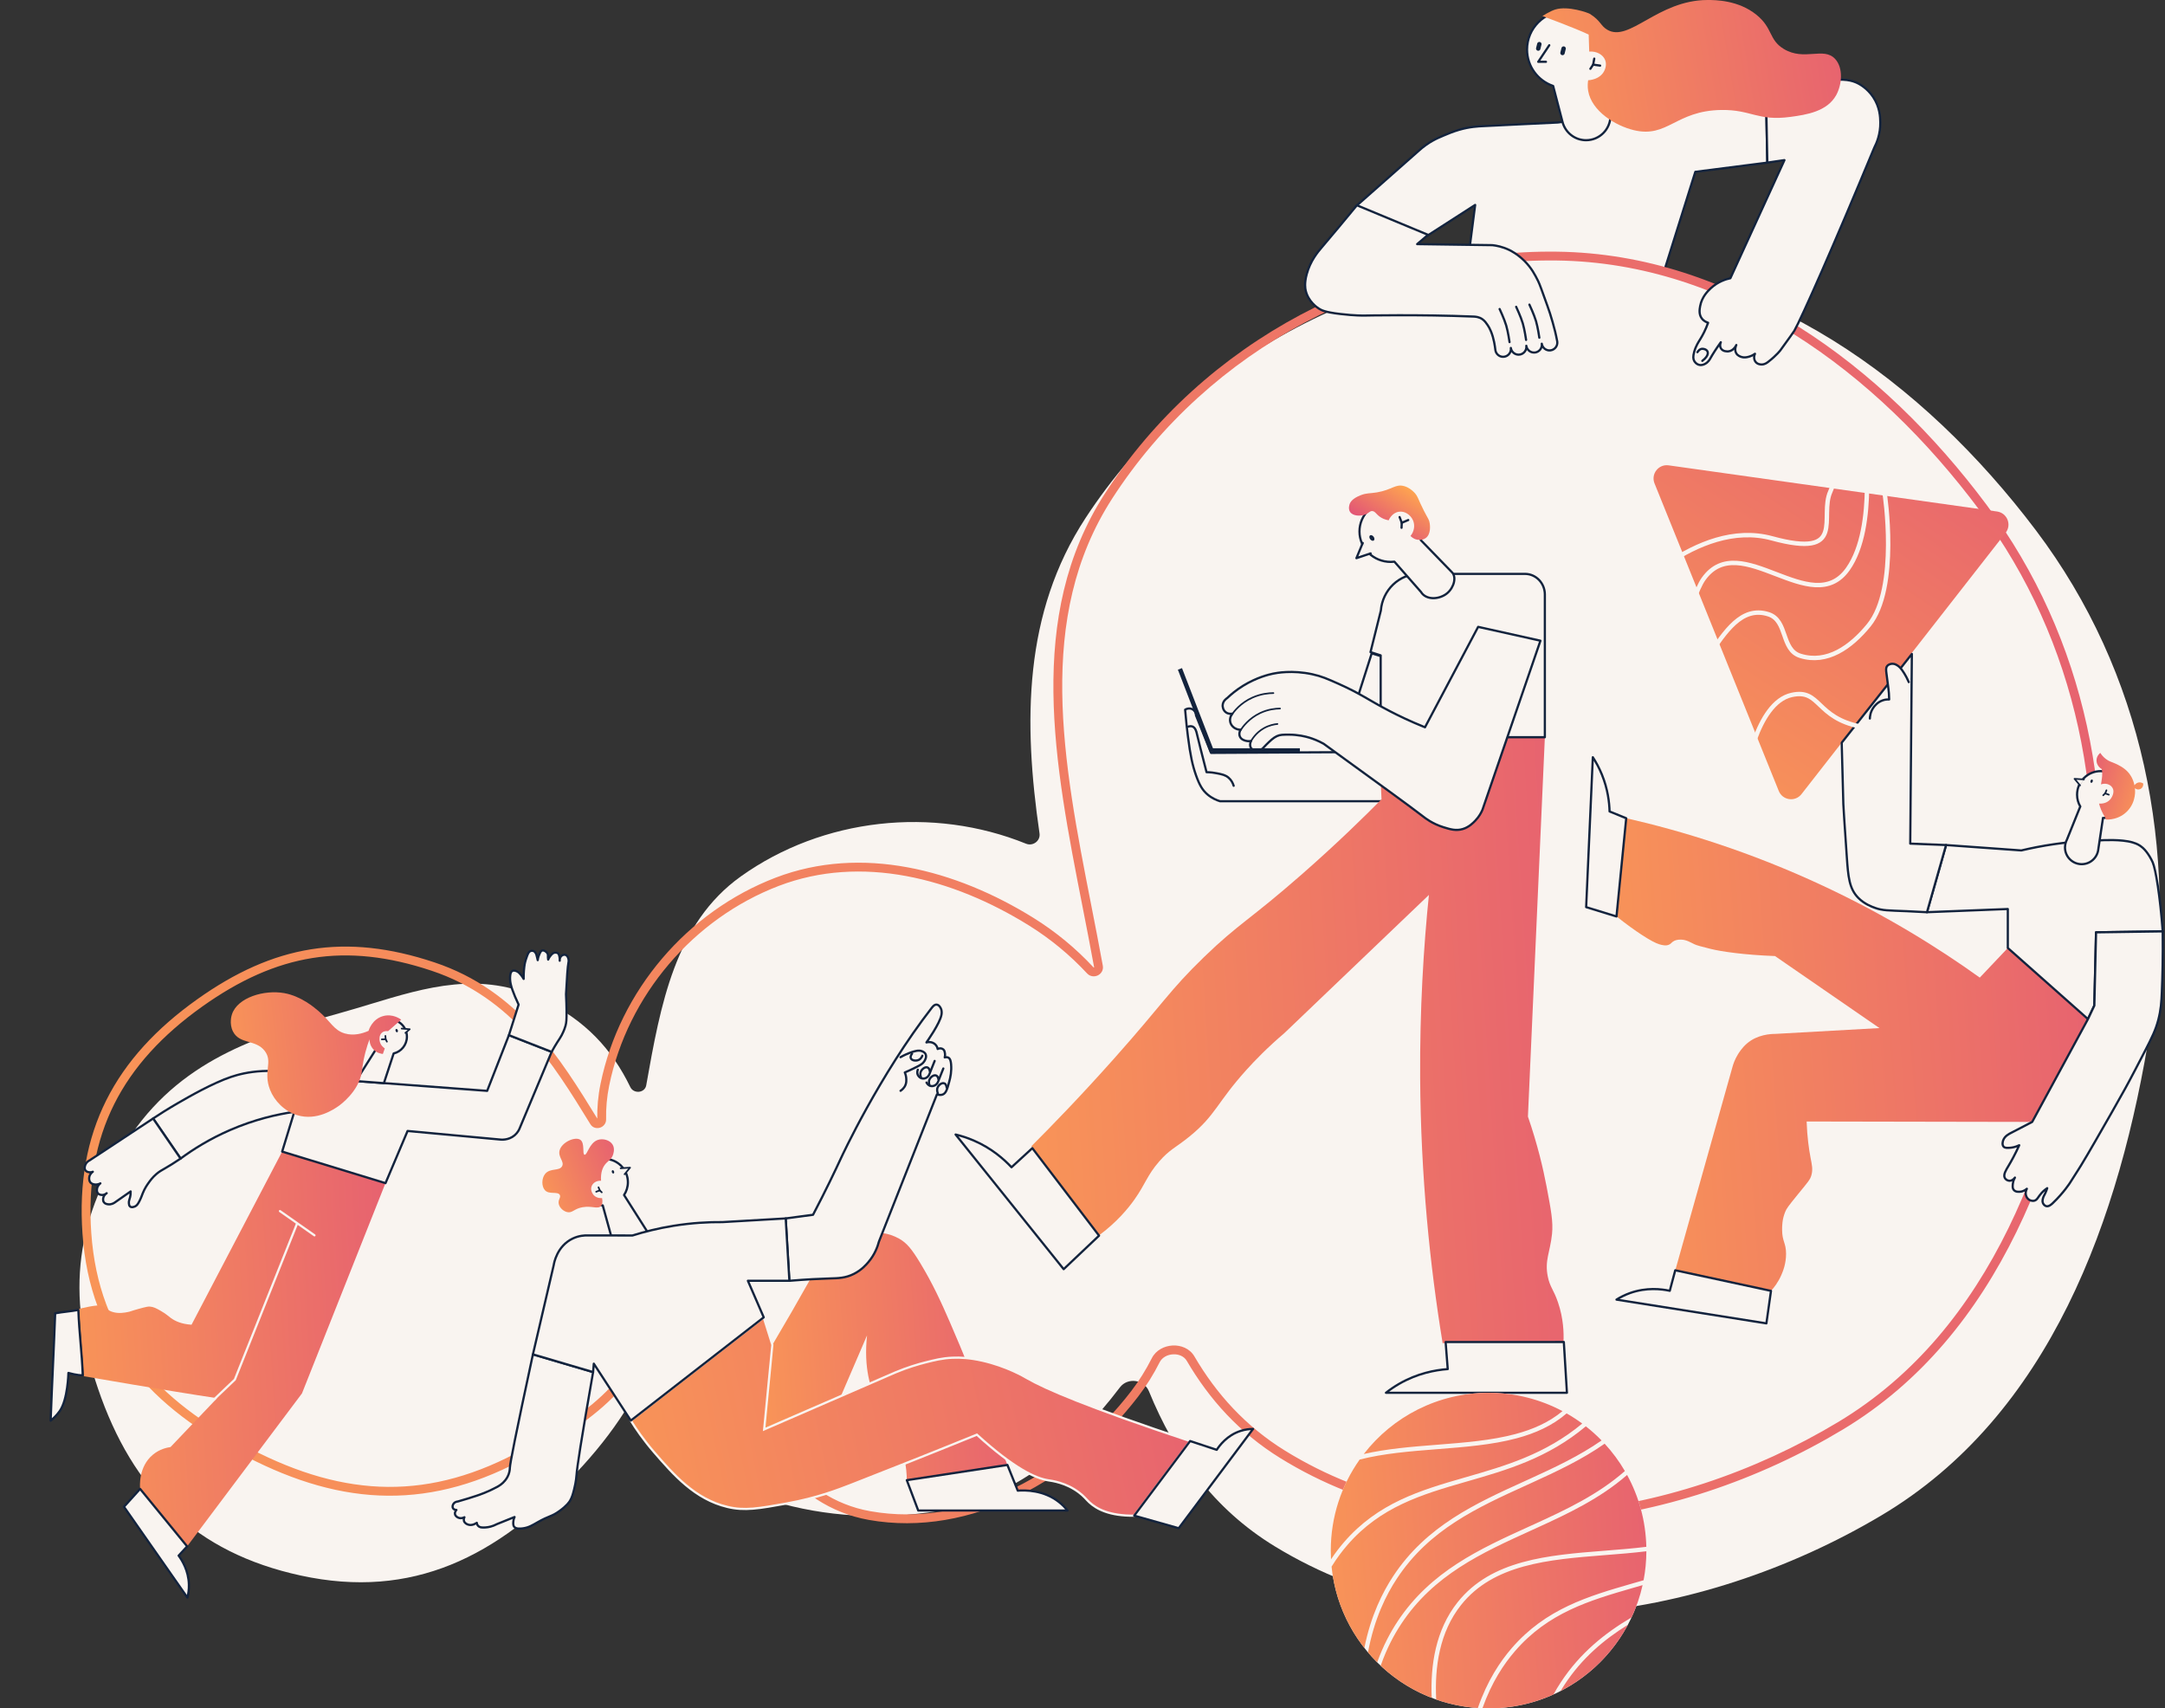 <svg width="981" height="774" viewBox="0 0 981 774" fill="none" xmlns="http://www.w3.org/2000/svg">
<rect x="0" y="0" width="981" height="774" fill="#333333" stroke="none"/>
<path d="M672.192 57.132C678.682 56.842 690.432 56.192 705.872 55.502C727.882 52.542 749.892 49.582 771.902 46.622C781.382 47.812 790.862 48.992 800.342 50.182C800.492 58.012 800.652 65.842 800.802 73.682C789.932 75.072 779.052 76.462 768.182 77.852C762.872 94.752 757.562 111.652 752.262 128.552C722.642 129.632 693.012 130.722 663.392 131.802C665.072 118.812 666.742 105.822 668.422 92.842C661.192 97.492 653.952 102.142 646.722 106.802C635.972 102.332 625.222 97.862 614.462 93.392C623.762 85.172 633.062 76.962 642.372 68.742C645.002 66.292 647.432 64.722 649.172 63.742C650.922 62.762 652.392 62.142 654.262 61.352C655.922 60.652 658.362 59.612 661.142 58.812C665.872 57.432 669.762 57.242 672.192 57.132Z" fill="#F9F4F0" stroke="#13233D" stroke-miterlimit="10" stroke-linejoin="round"/>
<path d="M852.369 686.627C769.372 735.914 659.797 750.763 577.613 700.56C549.768 683.551 532.318 658.949 520.592 630.296C518.398 624.935 510.946 623.939 507.447 628.555C486.355 656.378 459.518 678.848 425.07 684.548C375.474 692.756 319.5 679.225 289.125 639.315C287.582 637.287 284.397 637.354 283.027 639.504C276.978 649.005 269.598 658.284 260.906 667.48C225.233 705.222 187 724.812 136.249 713.796C88.552 703.444 60.119 675.255 44.388 629.052C29.764 586.099 33.905 551.249 59.623 513.868C83.88 478.61 120.276 468.391 154.408 458.866C158.914 457.609 163.359 456.262 167.766 454.928C193.408 447.161 217.736 439.792 245.214 452.638C265.33 462.041 277.392 475.563 285.609 492.508C287.159 495.704 292.192 495.21 292.814 491.712C299.284 455.305 305.851 418.354 335.698 397.053C372.799 370.576 422.683 365.127 464.933 382.249C468.047 383.511 471.513 380.933 471.028 377.609C463.652 327.017 463.757 277.712 491.897 234.676C539.794 161.423 625.231 116.87 712.76 118.022C798.059 119.144 871.306 172.417 922.563 240.342C971.244 304.853 987.068 384.96 974.498 464.874C960.719 552.481 928.787 641.247 852.369 686.627Z" fill="#F9F4F0"/>
<path d="M581.185 658.902L582.237 657.202L581.185 658.902ZM834.025 645.918L832.994 644.204L834.025 645.918ZM514.102 631.54L512.515 630.323L514.102 631.54ZM394.002 686.626L393.652 688.596L394.002 686.626ZM324.336 617.05L322.591 618.026L324.336 617.05ZM311.968 595.609L310.264 596.656L311.968 595.609ZM298.174 587.884L300.151 588.184L298.174 587.884ZM238.546 658.101L237.572 656.354L238.546 658.101ZM112.464 658.101L113.384 656.326L112.464 658.101ZM39.365 558.709L37.37 558.849L39.365 558.709ZM90.496 454.381L89.337 452.751L90.496 454.381ZM196.168 437.887L196.801 435.99L196.168 437.887ZM274.074 491.42L272.114 491.019L274.074 491.42ZM352.125 399.508L352.84 401.375L352.125 399.508ZM467.149 417.498L468.204 415.799L467.149 417.498ZM492.486 410.428L490.523 410.813L492.486 410.428ZM502.305 224.733L500.625 223.648L502.305 224.733ZM705.552 116.02L705.526 118.02L705.552 116.02ZM898.621 230.014L900.224 228.819L898.621 230.014ZM946.413 439.261L944.437 438.954L946.413 439.261ZM494.049 439.652L495.514 438.291L494.049 439.652ZM272.638 507.176L274.638 507.136L272.638 507.176ZM298.576 584.828L296.588 584.609L298.576 584.828ZM539.476 615.521L537.75 616.531L539.476 615.521ZM523.675 616.27L525.461 617.169L523.675 616.27ZM580.133 660.603C656.601 707.908 758.271 693.809 835.056 647.632L832.994 644.204C757.025 689.891 657.025 703.467 582.237 657.202L580.133 660.603ZM537.75 616.531C547.987 634.024 561.593 649.134 580.133 660.603L582.237 657.202C564.322 646.119 551.153 631.516 541.202 614.511L537.75 616.531ZM515.689 632.757C519.5 627.788 522.738 622.576 525.461 617.169L521.888 615.37C519.274 620.561 516.169 625.559 512.515 630.323L515.689 632.757ZM393.652 688.596C440.085 696.849 487.031 670.129 515.689 632.757L512.515 630.323C484.425 666.953 438.835 692.564 394.352 684.657L393.652 688.596ZM322.591 618.026C331.367 633.724 340.339 649.788 351.442 662.671C362.582 675.595 375.978 685.454 393.652 688.596L394.352 684.657C377.863 681.726 365.226 672.536 354.472 660.059C343.683 647.54 334.904 631.853 326.082 616.074L322.591 618.026ZM310.264 596.656C314.477 603.513 318.514 610.733 322.591 618.026L326.082 616.074C322.013 608.795 317.936 601.502 313.672 594.562L310.264 596.656ZM302.567 584.386C305.169 588.491 307.756 592.574 310.264 596.656L313.672 594.562C311.147 590.452 308.545 586.346 305.946 582.245L302.567 584.386ZM296.588 584.609C296.479 585.589 296.35 586.58 296.197 587.583L300.151 588.184C300.312 587.128 300.449 586.082 300.563 585.047L296.588 584.609ZM296.197 587.583C290.908 622.344 268.769 638.963 237.572 656.354L239.52 659.848C270.896 642.357 294.563 624.914 300.151 588.184L296.197 587.583ZM237.572 656.354C216.254 668.239 196.031 673.798 175.784 673.634C155.527 673.47 135.101 667.575 113.384 656.326L111.544 659.877C133.664 671.335 154.711 677.463 175.752 677.634C196.804 677.804 217.704 672.01 239.52 659.848L237.572 656.354ZM113.384 656.326C92.262 645.385 75.099 632.769 62.801 617.014C50.526 601.288 43.022 582.335 41.36 558.57L37.37 558.849C39.084 583.361 46.855 603.085 59.648 619.475C72.419 635.837 90.117 648.778 111.544 659.877L113.384 656.326ZM41.36 558.57C39.795 536.186 43.346 517.009 51.749 500.234C60.156 483.45 73.482 468.945 91.656 456.01L89.337 452.751C70.763 465.97 56.937 480.944 48.172 498.443C39.403 515.951 35.762 535.861 37.37 558.849L41.36 558.57ZM91.656 456.01C108.552 443.985 124.771 436.709 141.585 434.031C158.395 431.354 175.944 433.249 195.535 439.785L196.801 435.99C176.734 429.296 158.527 427.282 140.956 430.08C123.39 432.878 106.602 440.463 89.337 452.751L91.656 456.01ZM195.535 439.785C232.16 452.001 250.25 481.224 267.52 509.334L270.928 507.24C253.746 479.272 234.987 448.728 196.801 435.99L195.535 439.785ZM272.114 491.019C270.988 496.519 270.532 501.914 270.638 507.216L274.638 507.136C274.537 502.121 274.968 497.022 276.033 491.821L272.114 491.019ZM351.41 397.64C311.536 412.906 280.77 448.751 272.114 491.019L276.033 491.821C284.412 450.904 314.231 416.157 352.84 401.375L351.41 397.64ZM468.204 415.799C433.142 394.042 390.457 382.69 351.41 397.64L352.84 401.375C390.274 387.043 431.611 397.8 466.095 419.198L468.204 415.799ZM495.514 438.291C487.555 429.728 478.444 422.153 468.204 415.799L466.095 419.198C476.026 425.361 484.863 432.706 492.584 441.014L495.514 438.291ZM490.523 410.813C492.324 419.998 494.117 429.147 495.77 438.241L499.705 437.526C498.047 428.4 496.248 419.223 494.448 410.043L490.523 410.813ZM500.625 223.648C464.652 279.364 477.838 346.11 490.523 410.813L494.448 410.043C481.685 344.938 469.043 279.938 503.986 225.818L500.625 223.648ZM705.579 114.02C624.35 112.938 545.08 154.797 500.625 223.648L503.986 225.818C547.685 158.136 625.659 116.956 705.526 118.02L705.579 114.02ZM900.224 228.819C852.856 165.25 784.937 115.078 705.579 114.02L705.526 118.02C783.158 119.055 850.048 168.176 897.017 231.209L900.224 228.819ZM948.389 439.568C960.026 364.643 945.388 289.429 900.224 228.819L897.017 231.209C941.449 290.837 955.934 364.931 944.437 438.954L948.389 439.568ZM835.056 647.632C906.179 604.86 935.688 521.344 948.389 439.568L944.437 438.954C931.777 520.463 902.516 602.395 832.994 644.204L835.056 647.632ZM492.584 441.014C493.978 442.513 495.971 442.604 497.423 441.912C498.886 441.216 500.079 439.585 499.705 437.526L495.77 438.241C495.775 438.271 495.772 438.277 495.773 438.266C495.775 438.257 495.779 438.248 495.781 438.244C495.783 438.241 495.765 438.272 495.704 438.301C495.643 438.329 495.592 438.331 495.568 438.328C495.559 438.327 495.555 438.325 495.552 438.323C495.551 438.322 495.537 438.315 495.514 438.291L492.584 441.014ZM267.52 509.334C268.586 511.068 270.519 511.343 271.924 510.879C273.316 510.419 274.677 509.09 274.638 507.136L270.638 507.216C270.638 507.203 270.641 507.177 270.652 507.144C270.663 507.113 270.677 507.091 270.687 507.079C270.702 507.059 270.699 507.071 270.67 507.081C270.641 507.09 270.658 507.074 270.724 507.094C270.761 507.104 270.806 507.125 270.849 507.157C270.893 507.191 270.919 507.224 270.928 507.24L267.52 509.334ZM305.946 582.245C304.626 580.163 302.264 579.769 300.455 580.262C298.656 580.752 296.847 582.254 296.588 584.609L300.563 585.047C300.603 584.691 300.904 584.285 301.507 584.121C302.098 583.96 302.427 584.166 302.567 584.386L305.946 582.245ZM541.202 614.511C539.078 610.882 535.053 609.389 531.337 609.579C527.624 609.77 523.757 611.659 521.888 615.37L525.461 617.169C526.542 615.023 528.92 613.709 531.542 613.574C534.161 613.44 536.562 614.501 537.75 616.531L541.202 614.511Z" fill="url(#paint0_linear)"/>
<path d="M691.599 156.66C691.869 158.6 690.509 160.38 688.579 160.65C686.649 160.92 684.859 159.56 684.589 157.63C684.859 159.57 683.499 161.35 681.569 161.62C679.639 161.89 677.849 160.53 677.579 158.6C677.399 156.97 676.919 153.38 675.589 150.15C675.079 148.9 674.559 148.01 674.089 147.31C673.519 146.46 672.799 145.39 671.699 144.62C670.179 143.55 668.509 143.45 667.659 143.42C643.019 142.42 618.119 142.97 618.119 142.97C618.119 142.97 613.979 143.06 607.049 142.22C600.559 141.44 598.829 140.6 597.619 139.83C596.819 139.32 592.769 136.61 591.629 131.6C591.429 130.73 590.979 128.37 592.079 124.27C593.709 118.16 597.189 114.1 598.809 112.19C603.689 106.47 608.799 100.29 614.839 93C625.589 97.47 636.339 101.94 647.079 106.39C645.439 107.79 643.789 109.2 642.139 110.6C653.509 110.76 664.869 110.91 676.239 111.07C678.079 111.27 680.799 111.79 683.789 113.21C684.449 113.52 687.549 115.03 690.779 118.24C693.929 121.38 695.509 124.44 696.929 127.28C697.629 128.67 698.789 131.93 701.119 138.46C701.939 140.76 702.719 143.02 703.539 146.01C703.839 147.11 704.229 148.45 704.609 150.03C704.909 151.24 705.269 152.83 705.619 154.74C705.889 156.68 704.529 158.46 702.599 158.73C700.659 159 698.879 157.64 698.609 155.71C698.879 157.65 697.519 159.43 695.589 159.7C693.649 159.95 691.859 158.6 691.599 156.66Z" fill="#F9F4F0" stroke="#13233D" stroke-miterlimit="10" stroke-linejoin="round"/>
<path d="M144.22 526.73C138.76 525.06 133.31 523.4 127.85 521.73C114.16 547.88 100.48 574.02 86.79 600.17C82.14 599.88 79.26 598.46 77.46 597.15C76.29 596.3 75.18 595.21 72.79 593.86C70.84 592.75 69.59 592.06 67.85 591.94C67.44 591.91 66.71 591.89 62.63 593.04C59.03 594.05 59.32 594.15 57.96 594.41C56.45 594.71 53.83 595.22 51.1 594.41C48.65 593.68 48.23 592.52 46.43 591.66C44.44 590.71 35.74 593.03 35.74 593.03L38 623.5C38 623.5 76.66 630.22 98.36 633.45C101.04 630.64 103.71 627.83 106.39 625.02C96.68 635.21 86.97 645.4 77.26 655.59C75.46 655.85 72.25 656.59 69.3 659.03C62.62 664.54 63.39 673.61 63.49 674.53C70.59 683.21 77.7 691.89 84.8 700.58C102.14 677.48 119.49 654.38 136.83 631.28C149.44 599.52 162.06 567.77 174.67 536.01C164.53 532.93 154.38 529.83 144.22 526.73Z" fill="url(#paint1_linear)"/>
<path d="M25 595C24.386 611.728 23.562 626.907 22.948 643.636C24.252 642.59 25.724 641.171 27.073 639.269C30.755 634.093 31 622 31 622C31 622 35.637 623.339 37.496 623.001C37.061 611.796 35.928 604.676 35.498 593.463C31.924 594.147 28.574 594.316 25 595Z" fill="#F9F4F0" stroke="#13233D" stroke-miterlimit="10" stroke-linecap="round" stroke-linejoin="round"/>
<path d="M142.49 559.67C139.88 557.84 137.28 556.01 134.67 554.18M134.67 554.18C132.06 552.35 129.46 550.52 126.85 548.69L134.67 554.18ZM134.67 554.18C125.25 577.8 115.83 601.41 106.41 625.03L97 634" stroke="#F9F4F0" stroke-miterlimit="10" stroke-linecap="round" stroke-linejoin="round"/>
<path d="M56.17 682.65C65.76 696.37 75.34 710.08 84.93 723.8C85.34 722.18 85.66 720.16 85.59 717.83C85.41 711.48 82.47 706.85 80.94 704.78C82.23 703.39 83.52 701.99 84.8 700.6C77.7 691.92 70.59 683.24 63.49 674.55C61.05 677.25 58.61 679.95 56.17 682.65Z" fill="#F9F4F0" stroke="#13233D" stroke-miterlimit="10" stroke-linecap="round" stroke-linejoin="round"/>
<path d="M230.6 468.98L220.74 494.22C194.99 492.29 169.24 490.36 143.49 488.43C123.87 482.7 110.7 485.87 104.75 487.88C96.27 490.73 85.6 496.89 80.72 499.7C75.91 502.48 72.03 504.97 69.38 506.73C73.54 512.78 77.7 518.83 81.85 524.88C87.5 520.71 94.98 515.99 104.3 511.95C115.3 507.18 125.4 504.87 133.35 503.72L127.85 521.73L174.68 536.03L184.68 512.39C198.54 513.67 212.41 514.96 226.27 516.24C226.9 516.33 230.36 516.74 233.18 514.35C234.58 513.16 235.25 511.77 235.56 510.95C240.36 499.48 245.15 488.02 249.95 476.55L230.6 468.98Z" fill="#F9F4F0" stroke="#13233D" stroke-miterlimit="10" stroke-linecap="round" stroke-linejoin="round"/>
<path d="M230.6 468.98C232.06 464.36 233.53 459.75 234.99 455.13C233.77 452.59 232.87 450.35 232.22 448.55C231.71 447.13 230.88 444.71 231.18 441.97C231.28 441.09 231.48 440.25 232.13 439.89C232.87 439.48 233.83 439.9 234.19 440.06C234.96 440.4 235.4 440.91 235.99 441.61C236.36 442.04 236.83 442.67 237.28 443.5C237.24 440.77 237.47 438.56 237.71 436.97C237.71 436.97 237.93 435.5 238.83 433.1C239.32 431.79 239.69 431.13 240.38 430.87C240.81 430.71 241.42 430.69 241.93 430.96C242.38 431.2 242.6 431.58 242.79 431.91C242.98 432.24 243.06 432.5 243.31 433.54C243.44 434.1 243.56 434.59 243.65 435C243.8 433.79 244.14 432.86 244.42 432.25C244.83 431.37 245.11 430.77 245.71 430.62C246.46 430.43 247.22 431.05 247.43 431.22C247.63 431.38 248.02 431.7 248.2 432.25C248.34 432.67 248.24 432.9 248.29 433.8C248.31 434.21 248.35 434.54 248.38 434.75C248.84 433.67 249.43 432.95 249.84 432.52C250.48 431.85 250.88 431.71 251.04 431.66C251.59 431.5 252.41 431.51 252.93 432C253.22 432.28 253.3 432.6 253.45 433.2C253.56 433.67 253.68 434.38 253.62 435.26C253.61 435.17 253.49 433.7 254.57 432.94C254.69 432.86 255.4 432.35 256.2 432.6C256.95 432.83 257.27 433.57 257.4 433.89C257.84 434.91 257.62 435.91 257.57 436.12C257.22 437.79 256.86 442.99 256.48 450.41C256.62 453.31 256.68 455.81 256.71 457.78C256.76 462.04 256.64 463.29 256.23 464.77C255.66 466.8 254.75 468.53 254.48 469.04C253.88 470.17 253.53 470.6 252.5 472.22C251.88 473.21 250.98 474.68 249.95 476.55C243.5 474.03 237.05 471.5 230.6 468.98Z" fill="#F9F4F0" stroke="#13233D" stroke-miterlimit="10" stroke-linecap="round" stroke-linejoin="round"/>
<path d="M69.37 506.74C59.77 513.07 50.18 519.39 40.58 525.72C40.23 525.89 39.26 526.41 38.75 527.55C38.64 527.8 37.97 529.29 38.75 530.29C39.26 530.95 40.13 531.05 40.46 531.09C41.19 531.18 41.77 530.98 42.06 530.86C41.81 531.03 40.71 531.82 40.46 533.26C40.41 533.56 40.19 534.85 41.03 535.78C41.56 536.35 42.23 536.5 42.63 536.58C43.95 536.86 45.05 536.35 45.49 536.12C45.17 536.36 44.25 537.12 44 538.41C43.92 538.84 43.73 539.82 44.34 540.58C44.93 541.32 45.88 541.37 46.17 541.38C47.34 541.44 48.15 540.75 48.34 540.58C48.07 540.75 47.17 541.36 46.85 542.52C46.76 542.84 46.49 543.87 47.08 544.69C47.59 545.4 48.44 545.53 48.91 545.6C50.41 545.83 51.6 545.07 52 544.8C54.4 543.12 56.8 541.45 59.2 539.77C59.24 540.85 59.11 541.7 58.97 542.29C58.69 543.49 58.3 544.06 58.4 545.15C58.44 545.63 58.5 546.27 58.97 546.64C59.77 547.26 61.11 546.6 61.26 546.53C61.98 546.16 62.47 545.56 63.2 544.13C64 542.57 64.26 541.64 64.69 540.59C65.58 538.37 66.65 536.85 67.32 535.9C67.97 534.98 69.08 533.43 70.86 531.9C72.22 530.73 73.24 530.2 74.86 529.27C76.52 528.31 78.92 526.87 81.82 524.9C77.69 518.83 73.53 512.78 69.37 506.74Z" fill="#F9F4F0" stroke="#13233D" stroke-miterlimit="10" stroke-linecap="round" stroke-linejoin="round"/>
<path d="M184.38 469.67C184.38 465.36 180.88 461.86 176.57 461.86C172.26 461.86 168.76 465.36 168.76 469.67C168.76 471.64 169.5 473.44 170.71 474.82C167.56 479.8 164.42 484.78 161.27 489.77C165.5 490.09 169.72 490.4 173.95 490.72C175.42 486.24 176.9 481.75 178.37 477.27C181.81 476.46 184.38 473.37 184.38 469.67Z" fill="#F9F4F0" stroke="#13233D" stroke-miterlimit="10" stroke-linecap="round" stroke-linejoin="round"/>
<path d="M181.79 461.98C179.8 463.71 177.82 465.44 175.83 467.17C175.51 467.12 174.23 466.95 173.18 467.76C171.67 468.91 171.95 471.03 172 471.44C172.29 473.62 174.06 474.79 174.36 474.98C174.07 475.82 173.77 476.65 173.48 477.49C173.02 477.45 170.77 477.23 169.06 475.28C167.46 473.45 167.43 471.36 167.44 470.86C166.92 472.23 166.2 474.31 165.52 476.9C164.37 481.34 164.2 484.1 163.9 485.89C162.42 494.63 154.16 500.56 153.44 501.07C151.43 502.47 143.54 507.99 134.58 505.2C128.87 503.42 124.32 498.76 122.35 493.71C119.14 485.45 123.77 481.2 119.99 476.17C115.98 470.83 108.64 473.24 105.6 467.38C103.74 463.81 104.95 459.98 105.11 459.52C107.65 451.88 119.75 448.31 128.83 449.94C136.42 451.31 142.41 456.42 144.3 458.04C149.91 462.83 151.21 466.75 156.24 468.21C160.37 469.41 164.35 468.19 167 467.03C167.06 466.8 168.56 461.67 173.66 460.32C177.98 459.16 181.38 461.66 181.79 461.98Z" fill="url(#paint2_linear)"/>
<path d="M241.47 613.61C233.54 650.49 231.1 663.08 231.04 664.9C231.03 665.15 231.03 666.44 230.46 667.98C230.32 668.36 229.89 669.46 228.92 670.67C227.59 672.34 226.06 673.22 225.07 673.75C221.02 675.94 217.19 677.24 216.03 677.62C213.81 678.36 210.92 679.29 207.47 680.25C207.35 680.26 206 680.36 205.39 681.46C205.29 681.64 204.79 682.53 205.28 683.32C205.76 684.1 206.76 684.09 206.82 684.09C206.73 684.18 205.99 684.94 206.16 685.95C206.34 687.03 207.41 687.47 207.7 687.6C209.01 688.15 210.26 687.48 210.44 687.38C210.32 687.62 210.02 688.28 210.22 689.03C210.51 690.1 211.6 690.53 211.98 690.68C213.89 691.42 215.81 690.08 216.04 689.91C216.08 690.27 216.21 690.79 216.59 691.23C217.41 692.17 218.83 692.09 220.1 692C221.22 691.92 223.08 691.63 225.26 690.46C227.89 689.4 230.53 688.34 233.16 687.28C232.95 687.72 232.69 688.4 232.61 689.25C232.55 689.91 232.44 690.97 232.94 691.66C233.75 692.8 235.86 692.56 236.89 692.43C239.6 692.08 241.34 690.95 243.36 689.8C249.2 686.47 249.7 687.31 253.56 684.53C256.89 682.13 257.94 680.48 258.28 679.92C259.21 678.36 259.58 676.95 260.14 674.76C261.05 671.21 261.22 668.42 261.24 668.18C261.47 664.89 263.15 653.55 268.74 621.63C259.65 618.96 250.56 616.28 241.47 613.61Z" fill="#F9F4F0" stroke="#13233D" stroke-miterlimit="10" stroke-linecap="round" stroke-linejoin="round"/>
<path d="M365.54 582.37C366.24 581.12 369.44 575.31 375.05 568.9C379.74 563.54 382.46 561.94 383.76 561.24C385.07 560.54 389.39 558.4 395.38 558.34C397.3 558.32 402.47 558.33 407.53 561.24C410.9 563.19 413.07 565.76 417.04 572.33C422.74 581.76 426.57 590.18 430.51 599.26C434.69 608.92 436.32 612.99 436.32 612.99C440.35 623.02 444.36 633.08 448.37 643.18C451.09 650.02 453.79 656.86 456.48 663.68C441.29 665.99 426.1 668.29 410.9 670.6C410.87 668.14 410.65 664.36 409.63 659.9C406.99 648.35 401.33 642.56 397.6 635.43C394.42 629.35 391.3 619.74 392.87 605C388.92 614.17 384.97 623.33 381.03 632.5C369.45 637.53 357.87 642.55 346.29 647.58C347.52 634.82 348.75 622.06 349.99 609.29C356.45 598.34 361.4 589.79 365.54 582.37Z" fill="url(#paint3_linear)"/>
<path d="M285.84 643.61C305.91 628.02 325.99 612.43 346.06 596.84C347.36 600.99 348.66 605.15 349.96 609.3C348.73 622.06 347.5 634.82 346.26 647.59C366.08 638.99 385.91 630.38 405.73 621.78C411.15 619.52 415.86 618.12 419.4 617.23C423.5 616.2 426.92 615.32 431.55 615.12C435.23 614.96 439.53 615.2 445.04 616.44C456.1 618.92 464.07 623.61 465.35 624.36C473.54 629.11 492.67 637.4 539.28 652.88C530.83 664.15 522.38 675.41 513.93 686.68C502.7 686.81 496.87 683.65 493.6 680.61C492.09 679.2 491.23 677.91 488.85 676.12C482.93 671.67 476.67 670.92 474.94 670.65C469.13 669.72 459.49 665.3 442.64 649.98C423.54 657.75 404.76 665.21 385.61 672.69C379.71 674.99 369.95 678.74 356.57 681.14C343.8 683.43 337.41 684.57 329.64 682.72C314.85 679.21 305.16 668.05 296.37 657.9C291.55 652.32 288.1 647.24 285.84 643.61Z" fill="url(#paint4_linear)" stroke="#F9F4F0" stroke-miterlimit="10"/>
<path d="M410.89 670.6C412.62 675.18 414.35 679.77 416.07 684.35C438.61 684.35 461.15 684.35 483.7 684.35C482.69 683.07 481.43 681.75 479.87 680.52C472.84 674.98 464.48 675.1 461.16 675.34C459.6 671.46 458.03 667.57 456.47 663.69C441.27 665.99 426.08 668.3 410.89 670.6Z" fill="#F9F4F0" stroke="#13233D" stroke-miterlimit="10" stroke-linecap="round" stroke-linejoin="round"/>
<path d="M513.93 686.66C520.65 688.56 527.38 690.46 534.1 692.36C545.33 677.37 556.55 662.38 567.78 647.38C566.21 647.4 564.26 647.6 562.14 648.28C555.95 650.27 552.54 654.96 551.32 656.85C547.3 655.52 543.29 654.19 539.27 652.87C530.83 664.13 522.38 675.4 513.93 686.66Z" fill="#F9F4F0" stroke="#13233D" stroke-miterlimit="10" stroke-linecap="round" stroke-linejoin="round"/>
<path d="M295.78 561.91C291.44 555.08 287.11 548.24 282.77 541.41C283.87 539.75 284.51 537.75 284.51 535.61C284.51 529.78 279.78 525.05 273.95 525.05C268.12 525.05 263.39 529.78 263.39 535.61C263.39 541.16 267.68 545.7 273.12 546.12C274.71 551.91 276.31 557.7 277.9 563.48C283.86 562.96 289.82 562.43 295.78 561.91Z" fill="#F9F4F0" stroke="#13233D" stroke-miterlimit="10" stroke-linecap="round" stroke-linejoin="round"/>
<path d="M356.01 552.01C360.14 551.46 364.27 550.91 368.4 550.36C374.26 539.18 378.58 530.07 381.21 524.39C381.21 524.39 398.41 487.17 422.34 456.41C423.27 455.21 423.99 455.12 424.32 455.14C425.49 455.18 426.11 456.45 426.3 456.84C426.9 458.06 426.68 459.29 426.58 459.81C425.83 463.76 420.14 471.77 419.78 472.28C420.24 472.15 421.39 471.91 422.61 472.42C423.35 472.73 423.79 473.17 423.88 473.27C424.61 474.02 424.81 474.89 424.87 475.25C425.73 474.78 426.77 474.87 427.45 475.46C427.98 475.92 428.08 476.62 428.17 477.21C428.29 478 428.17 478.66 428.07 479.07C428.49 478.96 429.14 478.86 429.72 479.17C430.56 479.62 430.83 480.71 430.96 482.16C431.24 485.33 430.66 488.04 430.13 490C429.18 493.52 428.67 495.29 427.14 495.88C426.2 496.24 425.23 496.02 424.56 495.78C415.79 518.02 407.03 540.26 398.26 562.5C397.71 564.63 396.45 568.32 393.41 571.88C392.49 572.96 390.38 575.39 386.91 577.14C383.1 579.06 379.74 579.1 376.18 579.2C371.85 579.33 365.66 579.6 357.65 580.27C357.12 570.85 356.56 561.43 356.01 552.01Z" fill="#F9F4F0" stroke="#13233D" stroke-miterlimit="10" stroke-linecap="round" stroke-linejoin="round"/>
<path d="M356.01 552.01C346.46 552.57 336.91 553.13 327.36 553.68C321 553.62 313.51 554.02 305.2 555.35C298.17 556.48 291.93 558.07 286.59 559.74C279.93 559.73 273.27 559.72 266.61 559.71C264.95 559.64 262.3 559.79 259.49 561.13C252.29 564.58 251.01 572.43 250.91 573.11L241.48 613.59C250.57 616.27 259.66 618.94 268.74 621.62C268.85 620.35 268.96 619.08 269.06 617.81C274.65 626.4 280.24 635 285.84 643.59C305.91 628 325.99 612.41 346.06 596.82C343.67 591.3 341.27 585.78 338.88 580.25H357.68C357.12 570.85 356.56 561.43 356.01 552.01Z" fill="#F9F4F0" stroke="#13233D" stroke-miterlimit="10" stroke-linecap="round" stroke-linejoin="round"/>
<path d="M408.04 478.96C409.66 478.04 411.09 477.43 412.13 477.03C415.62 475.69 416.85 475.97 417.36 476.12C417.8 476.25 418.94 476.59 419.41 477.6C420.02 478.89 419.09 480.38 418.84 480.78C418.16 481.88 417.24 482.42 415.32 483.39C413.89 484.11 412.1 484.97 409.98 485.89C410.26 486.54 410.62 487.6 410.66 488.96C410.68 489.58 410.7 490.46 410.32 491.46C409.75 492.95 408.63 493.81 408.05 494.19" fill="#F9F4F0"/>
<path d="M408.04 478.96C409.66 478.04 411.09 477.43 412.13 477.03C415.62 475.69 416.85 475.97 417.36 476.12C417.8 476.25 418.94 476.59 419.41 477.6C420.02 478.89 419.09 480.38 418.84 480.78C418.16 481.88 417.24 482.42 415.32 483.39C413.89 484.11 412.1 484.97 409.98 485.89C410.26 486.54 410.62 487.6 410.66 488.96C410.68 489.58 410.7 490.46 410.32 491.46C409.75 492.95 408.63 493.81 408.05 494.19" stroke="#13233D" stroke-miterlimit="10" stroke-linecap="round" stroke-linejoin="round"/>
<path d="M413.27 477.37C413.23 477.41 412.34 478.48 412.7 479.42C413.12 480.51 414.98 480.76 416.22 480.22C417.38 479.71 417.82 478.58 417.93 478.29" fill="#F9F4F0"/>
<path d="M413.27 477.37C413.23 477.41 412.34 478.48 412.7 479.42C413.12 480.51 414.98 480.76 416.22 480.22C417.38 479.71 417.82 478.58 417.93 478.29" stroke="#13233D" stroke-miterlimit="10" stroke-linecap="round" stroke-linejoin="round"/>
<path d="M415.89 484.64C415.82 484.8 415.35 485.87 415.89 487.03C415.93 487.11 416.55 488.39 417.94 488.62C419.14 488.82 420.41 488.13 421.01 486.91C421.84 484.83 422.68 482.74 423.51 480.66" fill="#F9F4F0"/>
<path d="M415.89 484.64C415.82 484.8 415.35 485.87 415.89 487.03C415.93 487.11 416.55 488.39 417.94 488.62C419.14 488.82 420.41 488.13 421.01 486.91C421.84 484.83 422.68 482.74 423.51 480.66" stroke="#13233D" stroke-miterlimit="10" stroke-linecap="round" stroke-linejoin="round"/>
<path d="M427.44 484.08C426.61 486.16 425.77 488.25 424.94 490.33C424.34 491.55 423.07 492.23 421.87 492.04C420.48 491.81 419.86 490.52 419.82 490.45" fill="#F9F4F0"/>
<path d="M427.44 484.08C426.61 486.16 425.77 488.25 424.94 490.33C424.34 491.55 423.07 492.23 421.87 492.04C420.48 491.81 419.86 490.52 419.82 490.45" stroke="#13233D" stroke-miterlimit="10" stroke-linecap="round" stroke-linejoin="round"/>
<path d="M421.35 485.54C421.35 485.48 421.26 484.1 420.36 483.66C419.31 483.15 417.78 484.25 417.25 485.5C416.76 486.66 417.21 487.79 417.34 488.08" fill="#F9F4F0"/>
<path d="M421.35 485.54C421.35 485.48 421.26 484.1 420.36 483.66C419.31 483.15 417.78 484.25 417.25 485.5C416.76 486.66 417.21 487.79 417.34 488.08" stroke="#13233D" stroke-miterlimit="10" stroke-linecap="round" stroke-linejoin="round"/>
<path d="M425.24 489.17C425.24 489.11 425.15 487.73 424.25 487.29C423.2 486.78 421.67 487.88 421.14 489.13C420.65 490.29 421.1 491.42 421.23 491.71" fill="#F9F4F0"/>
<path d="M425.24 489.17C425.24 489.11 425.15 487.73 424.25 487.29C423.2 486.78 421.67 487.88 421.14 489.13C420.65 490.29 421.1 491.42 421.23 491.71" stroke="#13233D" stroke-miterlimit="10" stroke-linecap="round" stroke-linejoin="round"/>
<path d="M428.95 492.73C428.95 492.67 428.86 491.29 427.96 490.85C426.91 490.34 425.38 491.44 424.85 492.69C424.36 493.85 424.81 494.98 424.94 495.27" fill="#F9F4F0"/>
<path d="M428.95 492.73C428.95 492.67 428.86 491.29 427.96 490.85C426.91 490.34 425.38 491.44 424.85 492.69C424.36 493.85 424.81 494.98 424.94 495.27" stroke="#13233D" stroke-miterlimit="10" stroke-linecap="round" stroke-linejoin="round"/>
<path d="M621.541 296C623.083 296.466 624.626 296.943 626.169 297.409C627.45 319.277 628.719 341.144 630 363C604.274 363 578.549 363 552.823 363C551.356 362.559 549.191 361.689 547.126 359.925C544.887 358.014 543.481 355.649 541.926 351.227C540.334 346.682 539.364 342.272 538.294 333.818C537.896 330.756 537.411 326.566 537 321.531C538.144 320.796 539.6 320.796 540.632 321.531C541.901 322.425 541.926 323.932 541.926 324.091C544.203 329.763 546.479 335.423 548.756 341.095C568.261 340.985 587.779 340.887 607.285 340.777C612.024 325.868 616.776 310.934 621.541 296Z" fill="#F9F4F0" stroke="#13233D" stroke-miterlimit="10" stroke-linecap="round" stroke-linejoin="round"/>
<path d="M626.502 362.306C618.516 370.4 606.017 382.654 589.884 396.776C566.407 417.334 561.759 418.633 545.885 433.981C530.246 449.105 527.514 454.848 505.162 479.949C489.709 497.301 476.543 510.804 468 519.344C478.026 532.563 488.04 545.794 498.066 559.012C505.879 553.108 510.713 547.279 513.643 543.145C518.625 536.103 519.33 532.253 524.844 525.904C529.752 520.26 532.447 519.579 538.777 514.418C550.546 504.826 550.917 499.331 564.466 484.318C568.175 480.208 573.899 474.255 581.687 467.633C603.829 446.469 625.958 425.317 648.1 404.152C645.454 429.636 643.822 457.757 643.996 488.154C644.268 533.021 648.434 573.32 654.108 608C672.059 608 690.01 608 707.948 608C708.133 603.817 707.935 597.418 705.488 590.214C703.485 584.335 701.841 583.358 700.839 578.444C699.319 570.968 701.902 567.23 702.755 559.012C703.312 553.591 702.31 548.281 700.295 537.674C698.75 529.543 696.216 518.651 691.827 505.94C694.386 448.623 696.945 391.317 699.504 334C674.754 334 650.004 334 625.254 334C625.674 343.444 626.094 352.875 626.502 362.306Z" fill="url(#paint5_linear)" stroke="url(#paint6_linear)" stroke-miterlimit="10"/>
<path d="M559 356C558.649 354.847 557.972 353.415 556.642 352.299C555.252 351.122 553.753 350.818 551.42 350.345C550.174 350.09 548.579 349.86 546.705 349.835C544.613 341.632 543.029 335.504 542.304 332.349C542.123 331.536 541.712 329.715 540.358 329.157C539.475 328.805 538.532 329.121 538 329.363" fill="#F9F4F0"/>
<path d="M559 356C558.649 354.847 557.972 353.415 556.642 352.299C555.252 351.122 553.753 350.818 551.42 350.345C550.174 350.09 548.579 349.86 546.705 349.835C544.613 341.632 543.029 335.504 542.304 332.349C542.123 331.536 541.712 329.715 540.358 329.157C539.475 328.805 538.532 329.121 538 329.363" stroke="#13233D" stroke-miterlimit="10" stroke-linecap="round" stroke-linejoin="round"/>
<path d="M690.97 260H643.184C633.956 260 626.4 267.346 625.682 276.695H625.67C624.109 282.94 622.561 289.197 621 295.442C622.536 295.937 624.072 296.419 625.608 296.913V334H700V269.312C699.988 264.167 695.95 260 690.97 260Z" fill="#F9F4F0" stroke="#13233D" stroke-miterlimit="10" stroke-linecap="round" stroke-linejoin="round"/>
<path d="M481.964 575C465.643 554.667 449.321 534.333 433 514C435.523 514.594 438.333 515.472 441.304 516.758C449.321 520.221 454.878 525.144 458.334 528.829C461.479 525.948 464.624 523.066 467.769 520.172C477.85 533.381 487.919 546.603 498 559.812C492.655 564.883 487.31 569.941 481.964 575Z" fill="#F9F4F0" stroke="#13233D" stroke-miterlimit="10" stroke-linecap="round" stroke-linejoin="round"/>
<path d="M669.772 284C679.177 286.091 688.595 288.182 698 290.273C689.244 315.803 680.489 341.332 671.733 366.861C671.208 368.094 670.234 369.973 668.473 371.803C667.499 372.811 665.675 374.716 662.865 375.575C659.78 376.521 657.144 375.724 654.122 374.79C648.938 373.21 645.541 370.434 645.116 370.11C639.321 365.592 622.584 353.518 599.789 336.976C597.266 335.569 595.005 334.723 593.332 334.212C591.721 333.727 588.286 332.818 583.877 332.831C581.304 332.843 580.017 332.843 578.568 333.515C576.907 334.287 575.558 335.619 573.722 337.424C572.973 338.158 572.386 338.805 571.986 339.241C571.611 339.49 570.837 339.913 569.8 339.963C569.251 340 567.889 340.075 567.065 339.141C566.315 338.307 566.253 336.913 566.877 335.681C566.378 335.781 565.466 335.893 564.417 335.594C563.755 335.407 562.456 335.021 561.856 333.777C561.144 332.283 562.044 330.739 562.131 330.59C561.669 330.603 560.582 330.553 559.483 329.868C559.146 329.657 557.897 328.847 557.472 327.229C556.935 325.163 558.234 323.508 558.384 323.321C558.134 323.371 556.785 323.62 555.549 322.773C554.012 321.715 554 319.898 554 319.674C554.012 317.52 555.911 316.363 556.011 316.301C557.722 314.67 560.145 312.616 563.318 310.662C569.575 306.816 575.183 305.546 576.832 305.198C578.356 304.887 585.5 303.492 594.643 305.472C598.765 306.368 601.45 307.538 606.609 309.841C616.651 314.322 620.436 317.359 629.803 322.213C633.475 324.118 638.871 326.756 645.691 329.495C653.71 314.346 661.741 299.173 669.772 284Z" fill="#F9F4F0" stroke="#13233D" stroke-miterlimit="10" stroke-linecap="round" stroke-linejoin="round"/>
<path d="M558 324C559.18 322.257 562.112 318.457 567.509 316.039C571.378 314.313 574.918 314.016 577 314" stroke="#13233D" stroke-width="0.75" stroke-miterlimit="10" stroke-linecap="round"/>
<path d="M562 331C563.118 329.257 565.896 325.457 571.008 323.039C574.674 321.312 578.027 321.016 580 321" stroke="#13233D" stroke-width="0.75" stroke-miterlimit="10" stroke-linecap="round"/>
<path d="M566.615 336.221C567.303 334.912 569.047 332.038 572.537 330.004C575.041 328.55 577.409 328.133 578.813 328" stroke="#13233D" stroke-width="0.75" stroke-miterlimit="10" stroke-linecap="round"/>
<path d="M658.481 260.017C658.28 259.649 658.04 259.367 657.813 259.159C653.124 254.326 648.447 249.506 643.758 244.674C644.136 243.435 644.338 242.135 644.338 240.786C644.338 233.169 637.997 227 630.169 227C622.341 227 616 233.169 616 240.786C616 248.402 622.341 254.572 630.169 254.572C630.736 254.572 631.291 254.535 631.833 254.474C635.854 259.048 639.875 263.635 643.897 268.21C645.712 271.264 650.439 271.914 654.473 269.645C658.141 267.585 659.969 262.679 658.481 260.017Z" fill="#F9F4F0" stroke="#13233D" stroke-miterlimit="10" stroke-linecap="round" stroke-linejoin="round"/>
<path d="M708.598 608C709.065 615.671 709.533 623.329 710 631C682.671 631 655.329 631 628 631C629.734 629.634 631.714 628.255 633.928 626.977C642.206 622.189 650.286 620.697 655.993 620.271C655.674 616.185 655.354 612.099 655.034 608.013C672.88 608 690.739 608 708.598 608Z" fill="#F9F4F0" stroke="#13233D" stroke-miterlimit="10" stroke-linecap="round" stroke-linejoin="round"/>
<path d="M800.812 73.672C800.662 65.842 800.502 58.012 800.352 50.172C805.602 45.972 815.682 38.932 828.012 36.692C835.532 35.322 839.432 36.542 841.752 37.692C842.462 38.042 846.012 39.862 848.752 43.942C851.832 48.522 851.962 53.122 852.002 55.432C852.092 60.752 850.342 64.822 849.252 66.922C830.742 111.602 816.412 143.922 813.022 149.882C812.702 150.452 810.722 153.172 806.772 158.632C806.772 158.632 805.172 160.842 801.272 163.882C800.632 164.382 799.642 165.122 798.272 165.132C797.962 165.132 796.512 165.152 795.572 164.052C794.732 163.082 794.602 161.592 795.212 160.272C794.692 160.652 793.842 161.192 792.692 161.532C791.842 161.782 790.562 162.172 789.092 161.712C788.572 161.552 787.422 161.192 786.752 160.092C785.732 158.422 786.672 156.482 786.752 156.312C786.702 156.422 785.582 158.952 783.152 159.192C782.932 159.212 780.622 159.412 779.732 157.752C779.092 156.552 779.642 155.252 779.732 155.052C777.492 158.182 776.052 160.462 775.052 162.262C774.752 162.792 774.092 164.022 772.712 164.782C772.222 165.052 771.232 165.582 770.012 165.322C768.512 165.002 767.772 163.712 767.672 163.522C767.202 162.662 767.062 161.552 767.672 159.382C768.442 156.642 769.642 154.922 770.552 153.432C771.542 151.812 772.832 149.422 773.972 146.222C773.262 145.992 771.992 145.472 771.092 144.242C769.702 142.352 770.112 140.072 770.372 138.662C771.142 134.412 774.002 131.702 775.232 130.552C778.472 127.562 782.062 126.472 784.062 126.052C792.232 108.212 800.392 90.382 808.562 72.542C805.962 72.902 803.382 73.292 800.812 73.672Z" fill="#F9F4F0" stroke="#13233D" stroke-miterlimit="10" stroke-linejoin="round"/>
<path d="M729.723 52.482C729.723 49.722 728.703 47.212 727.033 45.282C725.593 41.422 731.163 37.132 729.723 33.272C732.293 30.232 726.833 26.732 726.833 22.442C726.833 12.802 719.023 4.992 709.383 4.992C699.743 4.992 691.933 12.802 691.933 22.442C691.933 30.112 696.883 36.602 703.753 38.942C705.163 44.362 706.573 49.792 707.993 55.212C709.213 59.992 713.523 63.522 718.683 63.522C724.783 63.522 729.723 58.572 729.723 52.482Z" fill="#F9F4F0" stroke="#13233D" stroke-miterlimit="10" stroke-linejoin="round"/>
<path d="M698.902 7.272C698.902 7.272 713.742 12.732 719.862 15.662C719.942 18.232 720.022 20.792 720.102 23.362C723.442 23.112 726.352 24.732 727.322 27.212C728.242 29.572 727.072 31.822 726.842 32.262C724.812 36.152 719.872 36.352 719.622 36.352C719.432 37.532 719.292 39.222 719.622 41.162C721.202 50.392 731.962 56.962 740.322 58.972C755.672 62.662 759.192 50.092 780.032 49.822C793.652 49.652 796.392 54.972 811.322 52.952C818.432 51.992 827.892 50.572 832.022 43.082C834.642 38.322 835.292 30.772 831.542 26.712C826.272 21.022 817.572 27.862 808.202 22.142C801.412 17.992 803.382 12.802 795.932 6.742C787.692 0.042 777.262 -0.018 773.552 0.002C751.032 0.132 738.302 19.332 728.302 13.482C725.162 11.642 725.422 9.442 720.362 6.262C719.672 5.832 710.604 2.496 704.722 4.312C702.286 5.064 698.902 7.272 698.902 7.272Z" fill="url(#paint7_linear)"/>
<path d="M625.214 234.099C626.243 234.831 627.543 235.423 629.228 235.73C629.297 235.535 630.635 232.388 633.767 231.858C636.618 231.368 639.146 233.352 640.186 235.578C641.271 237.906 640.847 240.738 639.12 242.81C639.481 243.187 640.432 244.126 641.989 244.461C642.314 244.522 644.347 244.941 645.965 243.809C648.542 242.006 647.94 237.838 647.834 237.091C647.589 235.392 647.083 235.068 645.247 231.489C642.432 226.016 642.565 224.724 640.508 222.802C639.779 222.116 638.356 220.802 636.175 220.215C632.223 219.174 630.84 221.907 623.864 223.082C620.557 223.629 619.341 223.274 616.479 224.381C612.568 225.901 611.757 227.769 611.598 228.218C611.462 228.572 610.805 230.428 611.695 231.861C612.924 233.821 616.491 234.01 618.821 233.021C620.374 232.362 620.68 231.456 621.827 231.547C623.097 231.643 623.498 232.873 625.214 234.099Z" fill="url(#paint8_linear)"/>
<path d="M274.03 527.753C273.094 529.026 272.102 531.189 272.349 534.958C270.371 534.788 268.593 535.892 268.036 537.519C267.35 539.523 268.846 541.26 268.974 541.398C270.456 543.055 272.609 542.81 272.807 542.793C273.108 544.309 273.024 545.591 272.293 546.391C270.856 547.958 268.283 546.176 263.922 546.937C260.082 547.612 259.342 549.741 256.908 549.122C255.216 548.692 253.557 547.187 253.185 545.456C252.767 543.512 254.25 542.563 253.669 541.401C252.773 539.601 248.829 541.35 246.923 539.232C245.337 537.477 245.366 533.857 247.011 531.829C249.293 529.043 253.483 530.693 254.71 528.333C255.805 526.232 252.803 524.268 253.542 521.254C254.466 517.487 260.601 514.764 262.956 516.389C265.14 517.89 263.725 522.904 264.873 523.164C266.074 523.443 266.993 517.789 270.867 516.446C273.153 515.655 276.357 516.478 277.613 518.616C278.784 520.602 277.837 523.013 277.669 523.45C276.814 525.593 275.371 525.931 274.03 527.753Z" fill="url(#paint9_linear)"/>
<line x1="549.067" y1="340.36" x2="534.651" y2="303.048" stroke="#13233D" stroke-width="2"/>
<line x1="549" y1="340" x2="589" y2="340" stroke="#13233D" stroke-width="2"/>
<path d="M909.778 429.496C921.883 440.228 933.978 450.96 946.083 461.692C937.655 477.22 929.226 492.748 920.809 508.287C886.741 508.22 852.683 508.165 818.615 508.098C818.859 515.176 819.667 520.713 820.409 524.59C820.996 527.669 821.539 529.74 820.764 532.476C820.199 534.48 819.346 535.344 814.672 541.081C810.098 546.685 809.522 547.572 808.935 548.967C807.495 552.412 807.495 555.535 807.506 557.218C807.54 562.501 809.279 563.044 809.301 567.973C809.323 572.569 807.839 576.08 807.152 577.653C805.701 580.975 803.84 583.345 802.489 584.818C788.025 581.706 773.571 578.605 759.106 575.493C767.712 544.891 776.318 514.301 784.923 483.699C785.322 482.171 786.053 480.022 787.46 477.707C787.958 476.888 789.409 474.617 791.536 472.779C796.298 468.659 802.401 468.404 804.483 468.404C820.188 467.529 835.904 466.643 851.609 465.768C835.838 454.892 820.055 444.015 804.284 433.139C790.417 432.63 779.917 431.101 775.099 429.894C770.924 428.842 768.842 428.31 767.756 427.79C765.896 426.904 764.19 425.763 761.665 425.686C759.882 425.641 758.819 426.151 758.519 426.317C757.534 426.837 757.334 427.347 756.626 427.79C755.064 428.765 753.026 428.155 751.797 427.79C748.662 426.848 741.408 422.285 732.481 415.197C733.954 400.356 735.416 385.526 736.889 370.685C761.986 376.422 792.743 385.736 826.113 401.342C854.677 414.688 878.312 429.451 897.074 442.908C901.294 438.445 905.536 433.97 909.778 429.496Z" fill="url(#paint10_linear)"/>
<path d="M949.749 422.385C959.817 422.241 969.895 422.108 979.963 421.964C978.745 405.728 976.795 393.899 975.433 390.698C974.569 388.682 973.284 386.866 973.284 386.866C972.509 385.77 971.512 384.396 969.829 383.244C968.433 382.292 967.171 381.915 966.362 381.672C961.256 380.154 952.595 380.653 951.421 380.73C942.749 380.93 933.246 381.793 923.112 383.743C920.642 384.219 918.228 384.74 915.891 385.293C904.528 384.474 893.164 383.665 881.801 382.846C878.91 392.991 876.03 403.125 873.14 413.27C885.356 412.794 897.561 412.306 909.777 411.83C909.777 417.711 909.777 423.604 909.777 429.485C921.883 440.217 933.977 450.949 946.083 461.681C947.047 459.643 948.01 457.605 948.974 455.578C949.228 444.525 949.483 433.45 949.749 422.385Z" fill="#F9F4F0" stroke="#13233D" stroke-miterlimit="10" stroke-linecap="round" stroke-linejoin="round"/>
<path d="M749.696 219.013C747.966 214.73 751.52 210.181 756.094 210.824L904.905 231.738C909.478 232.38 911.641 237.733 908.798 241.373L816.28 359.79C813.437 363.43 807.719 362.626 805.989 358.344L749.696 219.013Z" fill="url(#paint11_linear)"/>
<path d="M979.963 421.964C980.096 433.283 979.852 442.587 979.564 449.498C979.387 453.839 979.165 457.483 977.936 462.146C976.762 466.609 975.256 469.711 971.789 476.422C965.465 488.705 962.928 493.224 962.928 493.224C959.418 499.515 954.854 507.611 949.372 517.081C946.78 521.599 944.565 525.332 942.915 528.045C942.018 529.541 943.015 527.868 937.964 535.854C937.964 535.854 935.162 540.284 930.2 545.035C929.558 545.644 928.362 546.752 927.188 546.453C926.49 546.276 925.925 545.633 925.682 545.035C925.382 544.304 925.526 543.64 925.682 542.997C925.892 542.078 926.213 541.724 926.745 540.605C926.988 540.095 927.321 539.309 927.631 538.301C927.033 538.689 926.08 539.376 925.117 540.439C923.433 542.277 923.178 543.64 921.772 543.983C920.687 544.249 919.701 543.706 919.557 543.629C918.615 543.097 918.261 542.233 918.139 541.945C917.486 540.328 918.272 538.811 918.405 538.567C918.006 538.921 916.987 539.741 915.481 539.896C914.85 539.963 913.399 540.107 912.557 539.187C911.76 538.323 911.959 537.005 912.114 535.986C912.28 534.846 912.712 533.993 913 533.506C912.336 534.513 911.272 535.067 910.253 534.923C909.467 534.812 908.758 534.303 908.415 533.672C907.617 532.165 908.969 530.072 910.054 528.256C911.372 526.052 913.111 522.94 914.949 518.853C913.188 519.705 911.671 519.938 910.685 520.005C909.445 520.082 908.437 520.137 907.85 519.473C907.041 518.565 907.551 516.97 907.673 516.638C908.359 514.699 910.253 513.747 911.582 513.082C914.03 511.853 916.932 510.347 920.819 508.287C929.248 492.759 937.676 477.231 946.094 461.692C947.057 459.654 948.021 457.616 948.984 455.589C949.239 444.525 949.505 433.461 949.76 422.396C959.816 422.252 969.884 422.108 979.963 421.964Z" fill="#F9F4F0" stroke="#13233D" stroke-miterlimit="10" stroke-linecap="round" stroke-linejoin="round"/>
<path d="M732.459 415.208C727.873 413.802 723.288 412.384 718.714 410.977C719.722 388.339 720.73 365.701 721.737 343.062C723.144 345.222 724.606 347.858 725.869 350.97C728.516 357.494 729.213 363.43 729.324 367.628C731.838 368.658 734.353 369.677 736.867 370.707C735.405 385.537 733.932 400.378 732.459 415.208Z" fill="#F9F4F0" stroke="#13233D" stroke-miterlimit="10" stroke-linecap="round" stroke-linejoin="round"/>
<path d="M759.084 575.504C758.253 578.605 757.434 581.695 756.603 584.797C752.871 583.999 746.059 583.146 738.539 585.838C736.158 586.69 734.131 587.743 732.458 588.795C755.097 592.383 777.746 595.972 800.385 599.56C801.082 594.654 801.769 589.736 802.467 584.83C788.013 581.718 773.549 578.605 759.084 575.504Z" fill="#F9F4F0" stroke="#13233D" stroke-miterlimit="10" stroke-linecap="round" stroke-linejoin="round"/>
<path d="M873.14 413.281C871.058 413.159 867.868 412.982 863.948 412.816C855.397 412.461 853.082 412.561 849.671 411.343C848.242 410.833 844.809 409.604 842.018 406.78C837.887 402.593 837.433 397.166 836.813 388.117C835.794 373.243 835.284 365.811 835.251 364.372C835.118 358.369 834.874 348.766 834.509 336.483C845.108 323.082 855.707 309.681 866.296 296.279C866.052 324.921 865.808 353.562 865.565 382.203C870.98 382.414 876.385 382.635 881.801 382.845C878.911 393.002 876.02 403.147 873.14 413.281Z" fill="#F9F4F0" stroke="#13233D" stroke-miterlimit="10" stroke-linecap="round" stroke-linejoin="round"/>
<path d="M847.267 325.53C847.289 324.677 847.466 322.55 848.951 320.479C849.383 319.881 850.767 318.01 853.325 317.223C854.422 316.891 855.385 316.858 856.017 316.891C855.995 314.842 855.828 313.192 855.684 312.062C855.463 310.367 855.241 308.606 854.787 305.095C854.588 303.556 854.477 302.537 855.12 301.729C855.851 300.82 857.113 300.732 857.368 300.721C858.498 300.665 859.317 301.197 859.949 301.618C860.436 301.95 861.366 302.648 862.872 305.095C863.459 306.048 864.19 307.366 864.899 309.027" fill="#F9F4F0"/>
<path d="M847.267 325.53C847.289 324.677 847.466 322.55 848.951 320.479C849.383 319.881 850.767 318.01 853.325 317.223C854.422 316.891 855.385 316.858 856.017 316.891C855.995 314.842 855.828 313.192 855.684 312.062C855.463 310.367 855.241 308.606 854.787 305.095C854.588 303.556 854.477 302.537 855.12 301.729C855.851 300.82 857.113 300.732 857.368 300.721C858.498 300.665 859.317 301.197 859.949 301.618C860.436 301.95 861.366 302.648 862.872 305.095C863.459 306.048 864.19 307.366 864.899 309.027" stroke="#13233D" stroke-miterlimit="10" stroke-linecap="round" stroke-linejoin="round"/>
<path d="M951.82 349.364C945.928 349.364 941.154 354.138 941.154 360.03C941.154 361.99 941.686 363.806 942.605 365.39C940.578 370.419 938.552 375.447 936.525 380.486C936.314 380.896 936.137 381.328 936.004 381.782C935.805 382.469 935.683 383.189 935.683 383.942C935.683 388.128 939.072 391.517 943.259 391.517C947.102 391.517 950.258 388.66 950.757 384.961C950.757 384.961 950.757 384.961 950.757 384.95C950.768 384.861 950.79 384.783 950.79 384.695C951.488 380.01 952.197 375.325 952.894 370.629C958.277 370.086 962.475 365.545 962.475 360.019C962.497 354.138 957.712 349.364 951.82 349.364Z" fill="#F9F4F0" stroke="#13233D" stroke-miterlimit="10"/>
<path d="M952.554 350.308C952.582 351.212 952.501 351.892 952.359 353.033C952.284 353.636 952.168 354.44 951.991 355.38C954.031 354.627 956.195 355.313 957.152 356.855C958.563 359.129 956.46 361.837 956.3 362.04C954.427 364.373 951.372 364.088 951.122 364.06C951.181 364.291 951.252 364.548 951.335 364.833C951.335 364.833 951.412 365.091 951.542 365.477C951.542 365.477 951.775 366.164 952.062 366.875C952.346 367.574 953.121 369.206 954.332 371.295C955.038 371.333 960.226 371.514 964.127 367.28C968.037 363.031 967.465 357.797 967.373 357.095C968.078 357.723 969.084 357.855 969.909 357.434C970.796 356.978 971.295 355.962 971.109 354.943C970.972 354.845 970.032 354.222 968.838 354.54C967.803 354.816 967.284 355.611 967.176 355.791C966.48 352.521 965.016 350.619 964.124 349.671C962.215 347.636 959.664 346.468 958.635 345.999C956.745 345.137 955.686 345.004 954.162 343.824C952.945 342.884 952.158 341.839 951.685 341.108C951.422 341.318 950.161 342.355 949.99 344.11C949.82 345.81 950.745 347.514 952.342 348.434C952.434 348.883 952.528 349.525 952.554 350.308Z" fill="url(#paint12_linear)"/>
<path d="M757.544 308.761C757.544 308.761 765.387 271.382 771.943 262.244C788.53 239.124 820.846 281.038 837.288 257.814C850.882 238.614 844.487 198.006 844.487 198.006" stroke="#F9F4F0" stroke-width="2"/>
<path d="M767.018 334.235C767.018 334.235 765.819 309.27 774.217 297.132C781.556 286.526 789.074 274.353 801.352 278.304C810.164 281.139 806.912 294.382 815.75 297.132C827.897 300.911 838.714 293.139 846.762 283.288C860.608 266.338 853.961 223.48 853.961 223.48" stroke="#F9F4F0" stroke-width="2"/>
<path d="M790.771 351.956C790.771 351.956 795.556 318.48 811.814 314.853C825.038 311.903 822.505 325.221 843.38 329.251" stroke="#F9F4F0" stroke-width="2"/>
<path d="M734.84 273.32C734.84 273.32 768.62 234.555 802.875 243.885C837.13 253.215 824.085 234.219 829.382 222.654C838.495 202.755 821.233 162.968 821.233 162.968" stroke="#F9F4F0" stroke-width="2"/>
<path d="M182 466C183.217 466.096 184.444 466.192 185.661 466.287C184.999 466.852 184.348 467.408 183.687 467.973" fill="#F9F4F0"/>
<path d="M182 466C183.217 466.096 184.444 466.192 185.661 466.287C184.999 466.852 184.348 467.408 183.687 467.973" stroke="#13233D" stroke-width="0.75" stroke-miterlimit="10" stroke-linecap="round" stroke-linejoin="round"/>
<path d="M173 470.882C173.585 470.863 174.159 470.844 174.744 470.825C174.706 470.317 174.667 469.819 174.629 469.312" fill="#F9F4F0"/>
<path d="M173 470.882C173.585 470.863 174.159 470.844 174.744 470.825C174.706 470.317 174.667 469.819 174.629 469.312" stroke="#13233D" stroke-width="0.75" stroke-miterlimit="10" stroke-linecap="round"/>
<path d="M175.319 471.926L174.744 470.825" stroke="#13233D" stroke-width="0.75" stroke-miterlimit="10" stroke-linecap="round"/>
<path d="M180.004 467.657C180.279 467.563 180.39 467.155 180.251 466.744C180.111 466.333 179.775 466.076 179.499 466.169C179.223 466.262 179.113 466.671 179.252 467.082C179.391 467.493 179.728 467.75 180.004 467.657Z" fill="#13233D"/>
<path d="M283 532L285.5 529L281.212 529.293" fill="#F9F4F0"/>
<path d="M283 532L285.5 529L281.212 529.293" stroke="#13233D" stroke-width="0.75" stroke-miterlimit="10" stroke-linecap="round" stroke-linejoin="round"/>
<path d="M270.14 539.919C270.689 539.718 271.23 539.521 271.779 539.32C271.584 538.85 271.392 538.389 271.197 537.918" fill="#F9F4F0"/>
<path d="M270.14 539.919C270.689 539.718 271.23 539.521 271.779 539.32C271.584 538.85 271.392 538.389 271.197 537.918" stroke="#13233D" stroke-width="0.75" stroke-miterlimit="10" stroke-linecap="round"/>
<path d="M272.669 540.187L271.778 539.32" stroke="#13233D" stroke-width="0.75" stroke-miterlimit="10" stroke-linecap="round"/>
<path d="M278.004 531.656C278.279 531.563 278.39 531.154 278.251 530.743C278.111 530.333 277.775 530.075 277.499 530.169C277.223 530.262 277.113 530.671 277.252 531.081C277.391 531.492 277.728 531.749 278.004 531.656Z" fill="#13233D"/>
<path d="M942.5 355.837L940 352.838L944.288 353.13" fill="#F9F4F0"/>
<path d="M942.5 355.837L940 352.838L944.288 353.13" stroke="#13233D" stroke-width="0.75" stroke-miterlimit="10" stroke-linecap="round" stroke-linejoin="round"/>
<path d="M955.528 360.037C954.979 359.836 954.439 359.638 953.89 359.438C954.085 358.967 954.277 358.506 954.472 358.036" fill="#F9F4F0"/>
<path d="M955.528 360.037C954.979 359.836 954.439 359.638 953.89 359.438C954.085 358.967 954.277 358.506 954.472 358.036" stroke="#13233D" stroke-width="0.75" stroke-miterlimit="10" stroke-linecap="round"/>
<path d="M953 360.304L953.89 359.438" stroke="#13233D" stroke-width="0.75" stroke-miterlimit="10" stroke-linecap="round"/>
<path d="M947.499 354.657C947.224 354.563 947.113 354.155 947.252 353.744C947.392 353.333 947.728 353.076 948.004 353.169C948.279 353.262 948.39 353.671 948.251 354.082C948.111 354.493 947.775 354.75 947.499 354.657Z" fill="#13233D"/>
<path d="M617.478 246C616.288 248.807 615.806 250.068 614.617 252.875C616.777 252.154 618.903 251.442 621.064 250.72" fill="#F9F4F0"/>
<path d="M617.478 246C616.288 248.807 615.806 250.068 614.617 252.875C616.777 252.154 618.903 251.442 621.064 250.72" stroke="#13233D" stroke-miterlimit="10" stroke-linecap="round" stroke-linejoin="round"/>
<path d="M638.1 235.602C637.117 236.021 636.15 236.432 635.167 236.852C634.839 235.981 634.518 235.127 634.19 234.256" fill="#F9F4F0"/>
<path d="M638.1 235.602C637.117 236.021 636.15 236.432 635.167 236.852C634.839 235.981 634.518 235.127 634.19 234.256" stroke="#13233D" stroke-miterlimit="10" stroke-linecap="round"/>
<path d="M635.064 239.119L635.167 236.851" stroke="#13233D" stroke-miterlimit="10" stroke-linecap="round"/>
<path d="M622.488 244.876C622.062 245.195 621.332 244.938 620.858 244.302C620.384 243.667 620.345 242.894 620.771 242.576C621.198 242.258 621.927 242.515 622.401 243.15C622.875 243.785 622.914 244.558 622.488 244.876Z" fill="#13233D"/>
<path d="M697.5 20L697 22" stroke="#13233D" stroke-width="2" stroke-linecap="round"/>
<path d="M708.5 22L708 24" stroke="#13233D" stroke-width="2" stroke-linecap="round"/>
<path d="M702 20.5L697 28H700.5" stroke="#13233D" stroke-linecap="round" stroke-linejoin="round"/>
<path d="M725.043 29.724C723.985 29.576 722.944 29.431 721.885 29.283C722.053 28.368 722.218 27.471 722.386 26.556" fill="#F9F4F0"/>
<path d="M725.043 29.724C723.985 29.576 722.944 29.431 721.885 29.283C722.053 28.368 722.218 27.471 722.386 26.556" stroke="#13233D" stroke-miterlimit="10" stroke-linecap="round"/>
<path d="M720.628 31.173L721.885 29.283" stroke="#13233D" stroke-miterlimit="10" stroke-linecap="round"/>
<circle cx="674.5" cy="702.5" r="71.5" fill="#F9F4F0"/>
<path fill-rule="evenodd" clip-rule="evenodd" d="M737.266 668.228C742.578 677.935 745.703 689.01 745.98 700.789C739.858 701.549 733.53 702.047 727.153 702.548L726.584 702.593C714.035 703.579 701.319 704.612 689.866 707.777C678.391 710.947 668.106 716.278 660.459 725.912C650.48 738.481 648.1 754.464 648.725 769.213C640.08 765.871 632.248 760.897 625.606 754.669C628.377 746.699 631.761 740.515 634.877 735.783C649.558 713.488 671.466 703.529 693.586 693.474C694.368 693.119 695.151 692.763 695.934 692.406C710.487 685.778 725.011 678.92 737.266 668.228ZM669.635 773.837C663.061 773.395 656.73 772.065 650.762 769.965C650.023 755.285 652.256 739.46 662.026 727.155C669.327 717.956 679.184 712.803 690.398 709.704C701.634 706.599 714.154 705.576 726.741 704.586L727.407 704.534C733.652 704.043 739.908 703.552 745.999 702.802C745.981 707.289 745.549 711.677 744.74 715.933C744.132 716.11 743.524 716.286 742.917 716.462C742.012 716.724 741.109 716.984 740.206 717.244L739.453 717.461C719.652 723.164 700.388 728.869 684.968 746.722C679.72 752.799 673.922 761.435 669.635 773.837ZM671.715 773.947C672.639 773.982 673.567 774 674.5 774C684.975 774 694.924 771.747 703.889 767.7C705.026 765.643 706.169 763.776 707.282 762.088C715.977 748.881 727.155 739.911 739.302 732.755C741.463 728.135 743.145 723.244 744.282 718.149C743.248 718.449 742.216 718.746 741.188 719.042L740.968 719.106L740.877 719.132L740.006 719.383C720.168 725.097 701.467 730.68 686.482 748.029C681.472 753.831 675.897 762.082 671.715 773.947ZM737.626 736.106C730.761 748.975 720.075 759.499 707.082 766.162C707.711 765.112 708.337 764.122 708.952 763.188C716.801 751.267 726.717 742.873 737.626 736.106ZM736.261 666.451C733.653 661.993 730.576 657.842 727.097 654.066C716.805 661.279 705.416 666.616 694.009 671.811C693.226 672.168 692.443 672.523 691.66 672.879C669.54 682.934 647.632 692.893 632.952 715.188C628.15 722.478 622.715 733.217 619.86 748.618C621.183 750.185 622.573 751.694 624.025 753.141C626.794 745.424 630.12 739.369 633.207 734.683C648.211 711.896 670.603 701.721 692.616 691.718C693.446 691.341 694.276 690.964 695.105 690.586C709.799 683.894 724.207 677.065 736.261 666.451ZM718.569 646.192C721.089 648.167 723.474 650.308 725.706 652.598C715.666 659.592 704.508 664.832 693.18 669.991C692.677 670.22 692.173 670.449 691.669 670.678L690.83 671.059L690.69 671.123C668.677 681.126 646.285 691.301 631.282 714.088C626.523 721.313 621.196 731.789 618.213 746.597C610.087 736.238 604.758 723.581 603.364 709.762C605.729 705.917 608.165 702.711 610.482 700.029C625.467 682.68 644.168 677.097 664.006 671.383L664.877 671.132C682.714 665.997 701.393 660.619 718.569 646.192ZM716.937 644.95C714.677 643.28 712.315 641.741 709.863 640.343C703.439 645.912 695.659 649.37 687.153 651.642C676.101 654.594 663.731 655.566 651.407 656.534L650.741 656.586C638.782 657.527 626.883 658.498 616.088 661.255C607.844 672.909 603 687.139 603 702.5C603 703.825 603.036 705.142 603.107 706.45C605.067 703.494 607.054 700.938 608.968 698.722C624.388 680.869 643.652 675.164 663.453 669.461L664.206 669.244C681.975 664.127 700.188 658.883 716.937 644.95ZM674.5 631C686.6 631 697.998 634.006 707.989 639.311C701.965 644.35 694.694 647.558 686.637 649.71C675.763 652.614 663.551 653.574 651.153 654.548L650.584 654.593C639.506 655.464 628.299 656.37 617.945 658.748C631.023 641.867 651.493 631 674.5 631Z" fill="url(#paint13_linear)"/>
<path d="M679.5 140C679.5 140 681.609 144.474 682.5 147.5C683.344 150.365 684 155 684 155" stroke="#13233D" stroke-linecap="round" stroke-linejoin="round"/>
<path d="M687 139C687 139 689.109 143.474 690 146.5C690.844 149.365 691.5 154 691.5 154" stroke="#13233D" stroke-linecap="round" stroke-linejoin="round"/>
<path d="M693 138C693 138 695.109 142.474 696 145.5C696.844 148.365 697.5 153 697.5 153" stroke="#13233D" stroke-linecap="round" stroke-linejoin="round"/>
<path d="M771.653 163.889C771.434 164.056 771.12 164.014 770.952 163.794C770.785 163.575 770.828 163.261 771.047 163.094L771.653 163.889ZM772.329 158.172L772.473 157.693L772.329 158.172ZM769.523 159.841C769.365 160.068 769.053 160.122 768.827 159.964C768.601 159.806 768.546 159.494 768.704 159.268L769.523 159.841ZM771.047 163.094C772.648 161.874 773.262 160.809 773.33 160.077C773.363 159.726 773.273 159.443 773.096 159.217C772.915 158.984 772.616 158.781 772.185 158.651L772.473 157.693C773.053 157.868 773.548 158.17 773.885 158.601C774.227 159.039 774.381 159.579 774.326 160.17C774.219 161.32 773.332 162.61 771.653 163.889L771.047 163.094ZM772.185 158.651C771.602 158.475 771.175 158.483 770.8 158.64C770.411 158.803 770.001 159.16 769.523 159.841L768.704 159.268C769.23 158.517 769.773 157.986 770.413 157.717C771.068 157.443 771.748 157.475 772.473 157.693L772.185 158.651Z" fill="#13233D"/>
<defs>
<linearGradient id="paint0_linear" x1="-227.146" y1="889.391" x2="1268.75" y2="714.108" gradientUnits="userSpaceOnUse">
<stop stop-color="#FEA450"/>
<stop offset="1" stop-color="#E25576"/>
</linearGradient>
<linearGradient id="paint1_linear" x1="-4.839" y1="763.509" x2="225.615" y2="750.339" gradientUnits="userSpaceOnUse">
<stop stop-color="#FEA450"/>
<stop offset="1" stop-color="#E25576"/>
</linearGradient>
<linearGradient id="paint2_linear" x1="82.023" y1="525.829" x2="209.233" y2="513.022" gradientUnits="userSpaceOnUse">
<stop stop-color="#FEA450"/>
<stop offset="1" stop-color="#E25576"/>
</linearGradient>
<linearGradient id="paint3_linear" x1="314.106" y1="710.1" x2="496.532" y2="696.927" gradientUnits="userSpaceOnUse">
<stop stop-color="#FEA450"/>
<stop offset="1" stop-color="#E25576"/>
</linearGradient>
<linearGradient id="paint4_linear" x1="211.815" y1="718.296" x2="616.174" y2="634.38" gradientUnits="userSpaceOnUse">
<stop stop-color="#FEA450"/>
<stop offset="1" stop-color="#E25576"/>
</linearGradient>
<linearGradient id="paint5_linear" x1="397.901" y1="704.407" x2="795.656" y2="678.776" gradientUnits="userSpaceOnUse">
<stop stop-color="#FEA450"/>
<stop offset="1" stop-color="#E25576"/>
</linearGradient>
<linearGradient id="paint6_linear" x1="397.901" y1="704.407" x2="795.656" y2="678.776" gradientUnits="userSpaceOnUse">
<stop stop-color="#FEA450"/>
<stop offset="1" stop-color="#E25576"/>
</linearGradient>
<linearGradient id="paint7_linear" x1="659.393" y1="80.637" x2="878.411" y2="44.097" gradientUnits="userSpaceOnUse">
<stop stop-color="#FEA450"/>
<stop offset="1" stop-color="#E25576"/>
</linearGradient>
<linearGradient id="paint8_linear" x1="625.636" y1="241.109" x2="638.402" y2="221.149" gradientUnits="userSpaceOnUse">
<stop stop-color="#E25576"/>
<stop offset="1" stop-color="#FEA450"/>
</linearGradient>
<linearGradient id="paint9_linear" x1="244.794" y1="567.807" x2="299.927" y2="544.858" gradientUnits="userSpaceOnUse">
<stop stop-color="#FEA450"/>
<stop offset="1" stop-color="#E25576"/>
</linearGradient>
<linearGradient id="paint10_linear" x1="670.092" y1="660.162" x2="1023.66" y2="634.215" gradientUnits="userSpaceOnUse">
<stop stop-color="#FEA450"/>
<stop offset="1" stop-color="#E25576"/>
</linearGradient>
<linearGradient id="paint11_linear" x1="859.895" y1="497.056" x2="1042.23" y2="224.613" gradientUnits="userSpaceOnUse">
<stop stop-color="#FEA450"/>
<stop offset="1" stop-color="#E25576"/>
</linearGradient>
<linearGradient id="paint12_linear" x1="971.132" y1="385.617" x2="934.09" y2="374.624" gradientUnits="userSpaceOnUse">
<stop stop-color="#FEA450"/>
<stop offset="1" stop-color="#E25576"/>
</linearGradient>
<linearGradient id="paint13_linear" x1="561.233" y1="824.315" x2="797.931" y2="806.901" gradientUnits="userSpaceOnUse">
<stop stop-color="#FEA450"/>
<stop offset="1" stop-color="#E25576"/>
</linearGradient>
</defs>
</svg>
